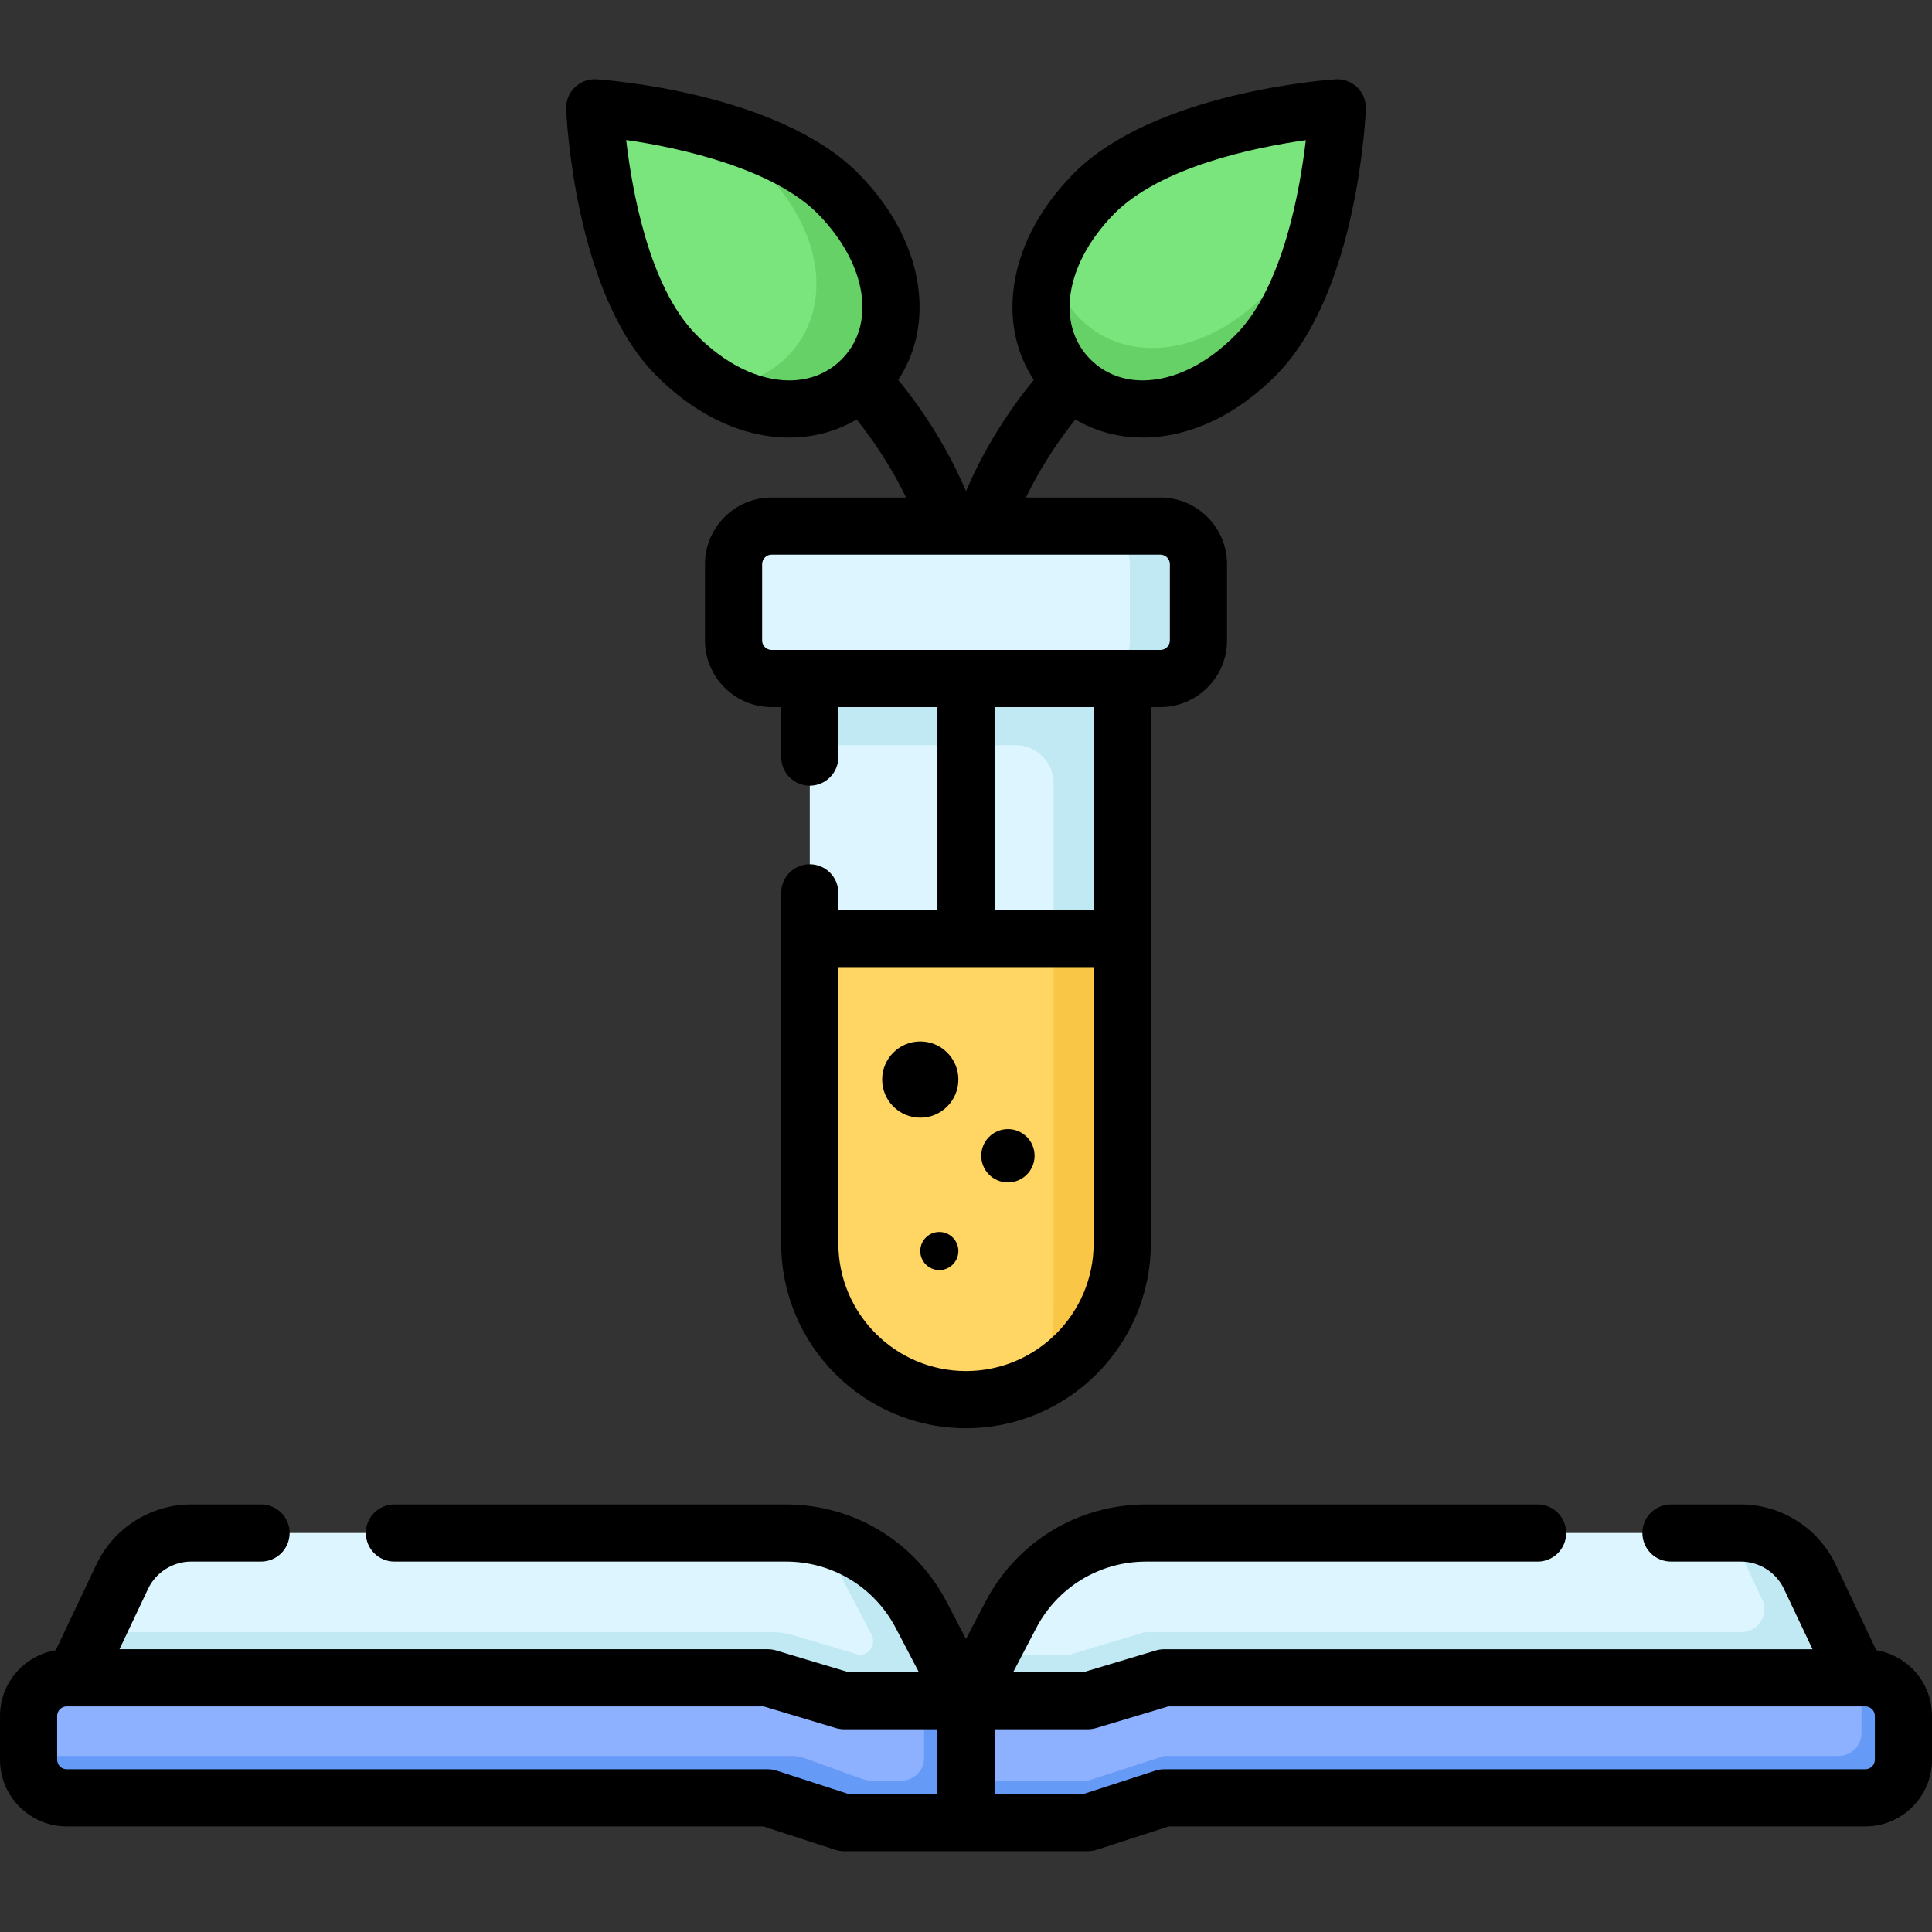 <svg height="512pt" viewBox="0 -21 512 512" width="512pt" xmlns="http://www.w3.org/2000/svg"><rect x="0" y="-21" width="512" height="512" fill="#333333" stroke="none"/><path d="m256 462.012h-32.316l-20.195-6.562h-185.816c-5.574 0-10.098-4.52-10.098-10.098v-11.613c0-5.578 4.52-10.102 10.098-10.102h185.816l20.199 6.062h32.312zm0 0" fill="#8db0ff"/><path d="m244.891 429.699v15.145c0 3.348-2.711 6.062-6.059 6.062h-7.32c-1.168 0-2.332-.203-3.43-.602l-14.852-5.363c-1.102-.398-2.262-.602-3.43-.602h-202.227v1.012c0 5.578 4.52 10.098 10.098 10.098h185.816l20.195 6.566h32.316v-32.316zm0 0" fill="#669af7"/><path d="m256 462.012h32.316l20.195-6.562h185.816c5.578 0 10.098-4.52 10.098-10.098v-11.613c0-5.578-4.52-10.102-10.098-10.102h-185.816l-20.195 6.062h-32.316zm0 0" fill="#8db0ff"/><path d="m494.328 423.637h-1.012v14.645c0 3.348-2.711 6.059-6.059 6.059h-178.746l-20.195 6.566h-32.316v11.105h32.316l20.195-6.562h185.816c5.578 0 10.098-4.523 10.098-10.102v-11.609c0-5.578-4.52-10.102-10.098-10.102zm0 0" fill="#669af7"/><path d="m256 429.699-11.895-22.754c-6.965-13.328-20.758-21.684-35.797-21.684h-157.656c-7.805 0-14.914 4.5-18.254 11.555l-12.707 26.82h183.797l20.195 6.062zm0 0" fill="#ddf5ff"/><path d="m244.105 406.945c-5.82-11.141-16.418-18.781-28.52-21 2.457 2.629 4.59 5.602 6.305 8.883l9.086 17.383c1.277 2.441-.496 5.367-3.25 5.367l-17.359-5.207c-1.883-.562-3.84-.852-5.805-.852h-179.129l-5.742 12.117h183.797l20.199 6.062h32.312zm0 0" fill="#c1e9f4"/><path d="m256 429.699 11.895-22.754c6.965-13.328 20.758-21.684 35.797-21.684h157.656c7.805 0 14.914 4.5 18.254 11.555l12.707 26.82h-183.797l-20.195 6.062zm0 0" fill="#ddf5ff"/><path d="m479.602 396.816c-3.34-7.055-10.449-11.555-18.254-11.555h-2.684l8.34 17.605c1.902 4.02-1.031 8.652-5.477 8.652h-158.062l-20.199 6.059h-20.93l-6.336 12.121h32.316l20.195-6.062h183.797zm0 0" fill="#c1e9f4"/><path d="m307.504 158.812h-103.008c-5.574 0-10.098-4.52-10.098-10.098v-20.199c0-5.574 4.52-10.098 10.098-10.098h103.008c5.574 0 10.098 4.52 10.098 10.098v20.199c0 5.578-4.523 10.098-10.098 10.098zm0 0" fill="#ddf5ff"/><path d="m307.504 118.418h-18.18c5.578 0 10.102 4.523 10.102 10.098v20.199c0 5.578-4.523 10.098-10.102 10.098h18.18c5.574 0 10.098-4.52 10.098-10.098v-20.199c0-5.574-4.523-10.098-10.098-10.098zm0 0" fill="#c1e9f4"/><path d="m214.598 158.812h82.809v149.703c0 22.867-18.539 41.402-41.406 41.402s-41.402-18.535-41.402-41.402zm0 0" fill="#ddf5ff"/><path d="m214.598 158.812v17.672h54.531c5.578 0 10.098 4.523 10.098 10.102v139.602c0 7.02-1.754 13.633-4.836 19.426 13.637-6.777 23.016-20.84 23.016-37.098v-149.703zm0 0" fill="#c1e9f4"/><path d="m214.598 227.727v80.789c0 22.867 18.535 41.402 41.402 41.402s41.402-18.535 41.402-41.402v-80.789zm0 0" fill="#ffd664"/><path d="m274.391 345.609c13.637-6.773 23.012-20.836 23.012-37.098v-80.789h-18.176v98.465c0 7.02-1.754 13.629-4.836 19.422zm0 0" fill="#f9c646"/><path d="m283.887 79.867c11.977 11.684 32.5 10.07 49.188-7.039 19.473-19.965 21.324-65.254 21.324-65.254s-45.23 2.984-64.699 22.945c-16.688 17.109-17.793 37.664-5.812 49.348zm0 0" fill="#7ae57d"/><path d="m335.66 56.668c-16.688 17.109-37.211 18.723-49.188 7.043-4.598-4.488-7.258-10.281-7.859-16.684-5.027 12.473-3 24.773 5.273 32.84 11.977 11.684 32.5 10.07 49.188-7.039 14.07-14.43 18.941-42.082 20.559-56.312-2.895 13.828-8.227 30.164-17.973 40.152zm0 0" fill="#66d166"/><path d="m228.113 79.867c-11.977 11.684-32.5 10.07-49.188-7.039-19.473-19.965-21.324-65.254-21.324-65.254s45.23 2.984 64.699 22.945c16.688 17.109 17.793 37.664 5.812 49.348zm0 0" fill="#7ae57d"/><path d="m222.305 30.52c-9.973-10.223-26.695-15.988-40.641-19.188 7.941 3.238 15.426 7.496 20.883 13.094 16.688 17.109 17.789 37.664 5.812 49.348-5.098 4.973-11.746 7.527-18.984 7.512 14.16 8.75 29.176 7.914 38.738-1.418 11.98-11.684 10.875-32.238-5.809-49.348zm0 0" fill="#66d166"/><path d="m497.223 416.324-10.777-22.75c-4.566-9.648-14.418-15.883-25.098-15.883h-18.523c-4.184 0-7.574 3.391-7.574 7.57 0 4.184 3.391 7.574 7.574 7.574h18.523c4.852 0 9.332 2.836 11.41 7.223l7.582 16.008h-171.828c-.734 0-1.469.105-2.176.316l-19.133 5.742h-18.695l6.098-11.672c5.68-10.863 16.824-17.613 29.086-17.613h103.789c4.184 0 7.574-3.391 7.574-7.574s-3.391-7.574-7.574-7.574h-103.789c-17.918 0-34.211 9.863-42.512 25.746l-5.18 9.91-5.18-9.91c-8.301-15.883-24.594-25.746-42.512-25.746h-103.789c-4.18 0-7.574 3.391-7.574 7.57 0 4.184 3.395 7.574 7.574 7.574h103.789c12.262 0 23.406 6.75 29.086 17.617l6.102 11.672h-18.699l-19.133-5.742c-.703-.211-1.438-.32-2.176-.32h-171.828l7.582-16.008c2.078-4.383 6.559-7.219 11.41-7.219h18.523c4.184 0 7.574-3.391 7.574-7.574 0-4.18-3.391-7.57-7.574-7.57h-18.523c-10.68 0-20.531 6.234-25.098 15.883l-10.777 22.75c-8.371 1.387-14.777 8.656-14.777 17.414v11.609c0 9.746 7.93 17.676 17.672 17.676h184.613l19.059 6.191c.754.246 1.547.371 2.34.371h64.633c.793 0 1.586-.125 2.34-.371l19.059-6.191h184.613c9.742 0 17.672-7.93 17.672-17.676v-11.609c0-8.758-6.406-16.027-14.777-17.414zm-291.395 31.922c-.758-.246-1.547-.371-2.34-.371h-185.816c-1.391 0-2.523-1.133-2.523-2.527v-11.609c0-1.395 1.133-2.527 2.523-2.527h184.703l19.133 5.742c.707.211 1.441.32 2.176.32h24.742v17.168h-23.539zm291.023-2.895c0 1.391-1.133 2.523-2.523 2.523h-185.816c-.793 0-1.582.125-2.34.371l-19.055 6.195h-23.543v-17.168h24.742c.738 0 1.469-.109 2.176-.32l19.133-5.742h184.703c1.395 0 2.527 1.133 2.527 2.527v11.613zm0 0"/><path d="m209.191 94.965c6.426 0 12.543-1.676 17.832-4.797 3.566 4.453 8.734 11.66 13.094 20.676h-35.621c-9.742 0-17.672 7.93-17.672 17.672v20.199c0 9.746 7.93 17.672 17.672 17.672h2.527v13.254c0 4.184 3.391 7.574 7.574 7.574 4.18 0 7.574-3.391 7.574-7.574v-13.254h26.254v53.766h-26.254v-4.543c0-4.184-3.395-7.574-7.574-7.574-4.184 0-7.574 3.391-7.574 7.574v92.906c0 27.008 21.969 48.977 48.977 48.977s48.977-21.969 48.977-48.977v-142.129h2.527c9.742 0 17.672-7.93 17.672-17.672v-20.199c0-9.742-7.93-17.672-17.672-17.672h-35.621c4.363-9.016 9.531-16.227 13.094-20.676 5.289 3.121 11.406 4.793 17.832 4.793 12.414 0 25.09-5.98 35.688-16.848 21.25-21.789 23.391-68.262 23.469-70.23.09-2.145-.738-4.23-2.277-5.73s-3.637-2.273-5.789-2.137c-1.965.129-48.371 3.426-69.625 25.215-9.23 9.465-14.684 20.27-15.77 31.25-.848 8.562 1.082 16.574 5.461 23.195-4.762 5.793-12.305 16.16-17.965 29.508-5.66-13.348-13.203-23.715-17.965-29.508 4.383-6.621 6.309-14.633 5.461-23.195-1.086-10.98-6.539-21.785-15.77-31.25-21.254-21.789-67.66-25.082-69.625-25.215-2.145-.137-4.25.637-5.789 2.137s-2.367 3.586-2.277 5.73c.078 1.969 2.219 48.441 23.469 70.234 10.598 10.863 23.273 16.848 35.688 16.848zm46.809 247.379c-18.652 0-33.828-15.176-33.828-33.828v-73.215h67.66v73.215c-.004 18.652-15.18 33.828-33.832 33.828zm33.828-122.191h-26.254v-53.766h26.254zm20.199-91.637v20.199c0 1.391-1.133 2.523-2.523 2.523h-103.008c-1.395 0-2.523-1.133-2.523-2.523v-20.199c0-1.391 1.129-2.523 2.523-2.523h46.926.02.016 9.082.02.02 46.926c1.391 0 2.523 1.133 2.523 2.523zm-26.449-70.543c.734-7.414 4.832-15.285 11.539-22.164 12.336-12.645 37.527-17.773 50.934-19.672-1.566 13.449-6.066 38.754-18.398 51.402-7.723 7.918-16.547 12.277-24.844 12.277-5.32 0-10.035-1.859-13.633-5.371-4.312-4.203-6.246-9.898-5.598-16.473zm-66.695-22.164c6.707 6.879 10.805 14.75 11.539 22.164.648 6.574-1.285 12.27-5.598 16.473-3.602 3.516-8.312 5.371-13.633 5.371-8.297 0-17.121-4.359-24.844-12.277-12.344-12.66-16.84-38.004-18.402-51.441 15.082 2.148 39.355 7.84 50.938 19.711zm0 0"/><path d="m253.98 265.09c0 5.578-4.52 10.102-10.098 10.102-5.578 0-10.102-4.523-10.102-10.102s4.523-10.098 10.102-10.098c5.578 0 10.098 4.52 10.098 10.098zm0 0"/><path d="m274.176 285.289c0 3.902-3.164 7.066-7.066 7.066-3.906 0-7.07-3.164-7.07-7.066 0-3.906 3.164-7.07 7.07-7.07 3.902 0 7.066 3.164 7.066 7.07zm0 0"/><path d="m253.98 310.535c0 2.785-2.262 5.047-5.051 5.047-2.789 0-5.047-2.262-5.047-5.047 0-2.789 2.258-5.051 5.047-5.051 2.789 0 5.051 2.262 5.051 5.051zm0 0"/></svg>